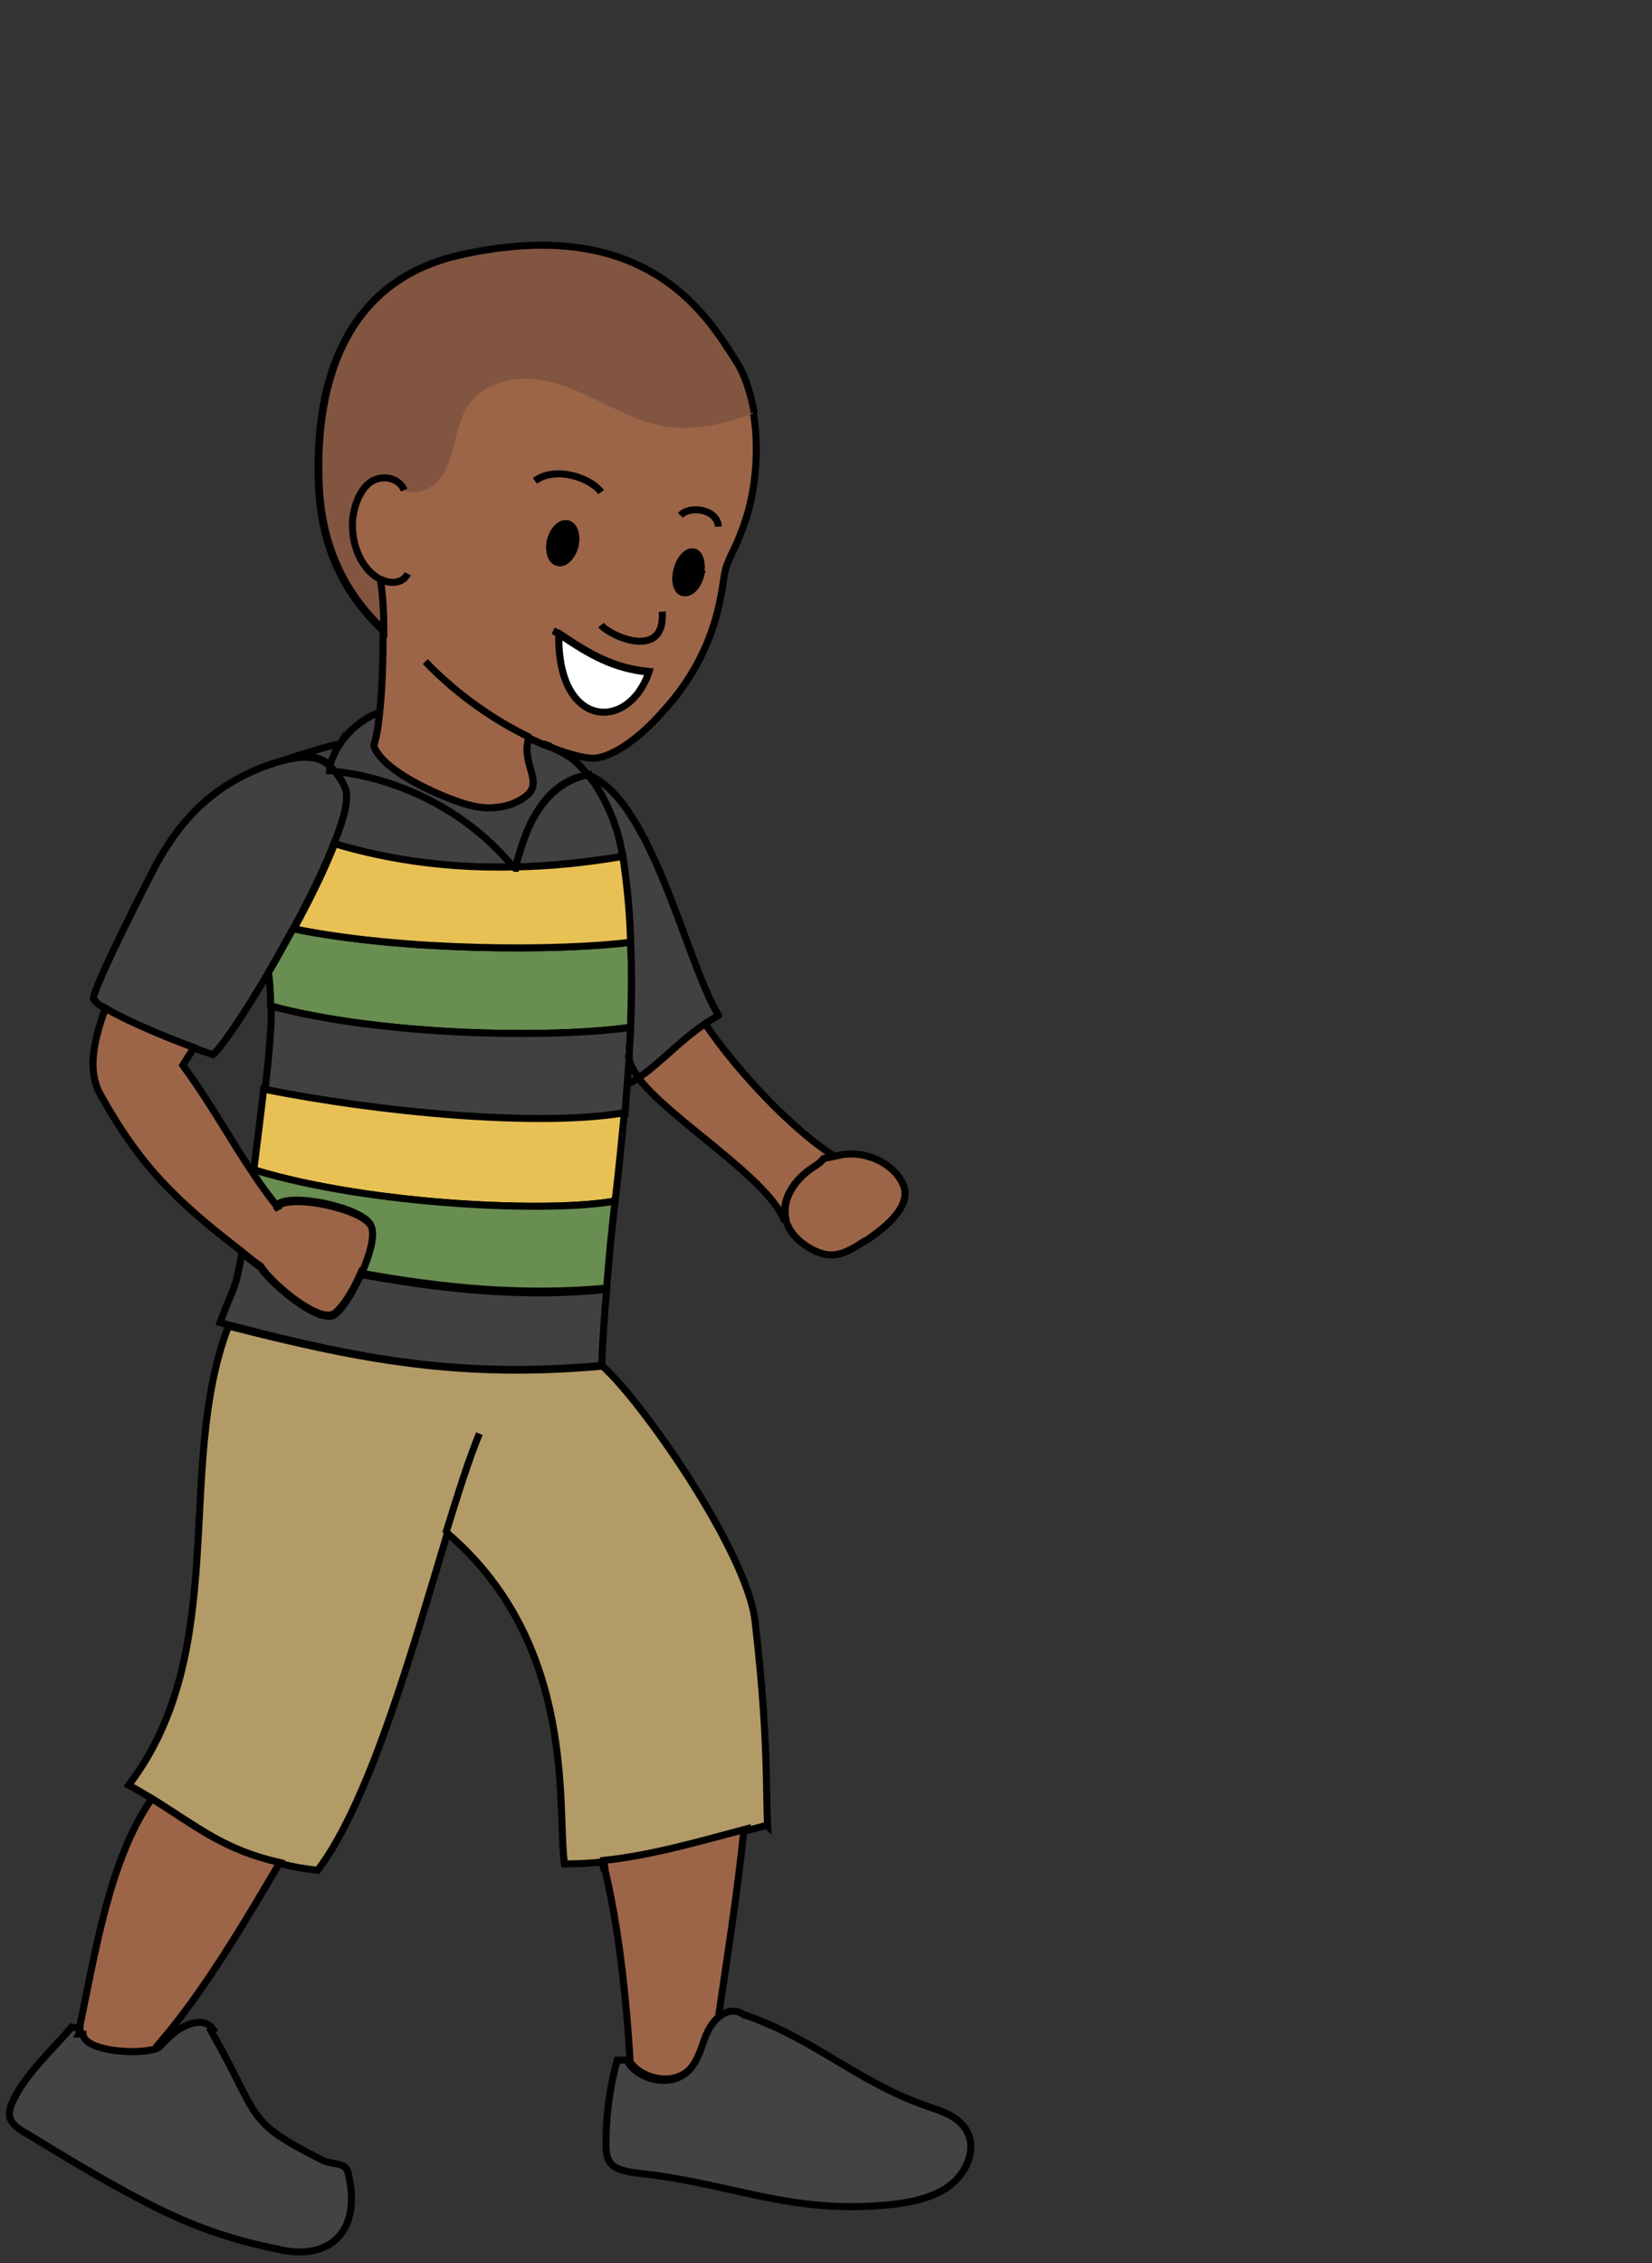 <?xml version="1.0" encoding="UTF-8"?><svg id="usa" xmlns="http://www.w3.org/2000/svg" width="235" height="321.9" viewBox="0 0 235 321.9"><rect x="0" y="0" width="235" height="321.9" fill="#333333" stroke="none"/><defs><style>.cls-1,.cls-2,.cls-3,.cls-4,.cls-5,.cls-6,.cls-7,.cls-8,.cls-9{stroke:#000;stroke-miterlimit:10;}.cls-2{fill:#698e51;}.cls-3{fill:#fff;}.cls-4{fill:#e8c155;}.cls-5{fill:#b39b68;}.cls-6{fill:#9c6547;}.cls-7{fill:#414141;}.cls-8{fill:#434343;}.cls-9{fill:none;}.cls-10{fill:#825541;stroke-width:0px;}</style></defs><path class="cls-5" d="M109.1,259.6c-1.1.3-2.2.6-3.2.8-7.5,1.9-13.5,3.7-20,4.4,0,0,0,0,0,0,0,0,0,0,0,0-1.8.2-3.7.3-5.6.3-1.1-7.8,1.9-31-16.5-46.9h-.2c-4.8,15.9-10.9,37.9-18.4,47.8-1.9-.2-3.6-.5-5.1-.9-7.9-1.8-11.7-5.1-18.2-9.1-1.1-.7-2.3-1.4-3.6-2.1,14.7-19.3,6.5-45.2,14.2-65.3h0c19.1,4.9,33.2,7.5,53.2,5.7,5.4,4.7,20.5,26.2,21.7,36.2,2,17.3,1.5,24.4,1.8,29.2Z"/><path class="cls-6" d="M107.2,58.8c-.4-2.8-1.2-5.3-2.5-7.2-4-6.2-12.5-21.4-39.5-15.2-18.7,4.2-20.3,22.5-19.9,32.5.3,8.2,3.2,15.2,9.2,20.8,0,3.9-.1,8.3-.5,11.6-.2,2.1-.5,3.7-.8,4.6v.3c1.5,3.9,11.1,7.8,13.9,8.4,2.8.7,6,.2,8-1.6,2-1.9-.7-4.2,0-7.6l.2-.4c1.1.5,2.1,1,3.1,1.3,3.1,1.2,5.4,1.7,6.5,1.5,4.4-.7,9.3-6.5,9.3-6.5,8.4-9.1,8.4-18.1,9-20.3.8-2.6,1.5-2.8,3-7.5,1.3-4.1,1.8-9.7,1-14.6ZM78.3,76.9c.4-1.5,1.4-2.6,2.4-2.4,1,.2,1.4,1.6,1.1,3.1-.4,1.5-1.4,2.6-2.4,2.4-1-.2-1.4-1.6-1.1-3.1ZM79.5,90.5l.2-.3c4.3,2.9,7.6,4.8,12.6,5.3-2.9,8.5-12.9,8-12.8-5ZM99.7,81.7c-.4,1.6-1.4,2.7-2.4,2.6s-1.4-1.6-1-3.2c.4-1.6,1.4-2.7,2.3-2.6s1.4,1.6,1,3.2Z"/><path class="cls-3" d="M92.3,95.6c-2.9,8.5-12.9,8-12.8-5l.2-.3c4.3,2.9,7.6,4.8,12.6,5.3Z"/><path class="cls-9" d="M75.4,104.9c-4.6-2.2-10.1-5.8-14.9-10.8"/><path class="cls-9" d="M102.2,74.9c-.2-2.6-4.2-3-5.4-1.6"/><path class="cls-9" d="M85.5,70c-1.4-2-6.5-3.8-9.4-1.6"/><path class="cls-9" d="M94.2,87c.5,7-7.4,3.5-8.7,1.9"/><path class="cls-1" d="M99.7,81.7c-.4,1.6-1.4,2.7-2.4,2.6s-1.4-1.6-1-3.2c.4-1.6,1.4-2.7,2.3-2.6s1.4,1.6,1,3.2Z"/><path class="cls-1" d="M81.8,77.6c-.4,1.5-1.4,2.6-2.4,2.4-1-.2-1.4-1.6-1.1-3.1.4-1.5,1.4-2.6,2.4-2.4,1,.2,1.4,1.6,1.1,3.1Z"/><path class="cls-9" d="M79.7,90.3c-.3-.2-.6-.4-1-.6"/><path class="cls-7" d="M47.5,120c-1.4,3.6-3.5,7.9-5.8,12.1-1.2,2.1-2.3,4.2-3.5,6.2-3.3,5.6-6.4,10.3-7.9,11.7-.9-.3-1.8-.6-2.8-1-5.1-1.9-10.2-4.1-12.6-5.6-.9-.5-1.4-1-1.6-1.3-.4-1,8.6-18.7,9.4-20,3.9-6.8,9.1-11.5,17.4-13.9.2,0,.4-.1.7-.2,0,0,.1,0,.2,0,2.7-.6,4.6-.3,6,1,0,.2-.1.4-.1.6.3,0,.5,0,.8,0,.5.7,1,1.5,1.5,2.5.6,1.3-.2,4.2-1.6,7.9Z"/><path class="cls-7" d="M47.7,109.6c-.3,0-.5,0-.8,0,0-.2,0-.4.1-.6.2.2.5.4.7.7Z"/><path class="cls-2" d="M89.7,146.1h0c-10.9,1.6-35.1,1.3-51.2-3,0-1.7-.1-3.3-.3-4.8,1.2-2,2.3-4.1,3.5-6.2,15.6,3.2,37.9,3.2,48,1.9h0c.2,4,.1,8,0,12.1Z"/><path class="cls-7" d="M89.7,146.1c0,1.5-.2,2.9-.2,4.4-.2,2.6-.4,5.3-.6,7.9h-.1c-12.2,1.9-34.7-.1-51.1-3.4h0c.5-4.3.9-8.3.9-11.9,16.1,4.3,40.2,4.6,51.2,3h0Z"/><path class="cls-4" d="M88.8,158.4c-.4,4.1-.8,8.3-1.3,12.4h0c-8.8,1.7-34.6.7-51.4-4.4.5-4,1-7.9,1.4-11.5h0c16.4,3.3,38.9,5.4,51.1,3.4h.1Z"/><path class="cls-2" d="M87.5,170.8c-.5,4.2-.9,8.3-1.2,12.4-11.8,1.1-23.2,0-34.8-2.1h-.2c1.2-2.8,2-5.6,1.4-6.9-1.1-2.4-11.4-4.7-13.4-2.8h0c-1.3-1.6-2.5-3.2-3.5-4.8l.4-.2c16.8,5.1,42.6,6.1,51.4,4.4h0Z"/><path class="cls-7" d="M86.3,183.3c-.3,3.6-.6,7.3-.7,10.9-20,1.8-34.2-.8-53.2-5.8-.4-.1-.8-.2-1.1-.3,2-5.4,2.1-4.2,3.1-9.8h0c.9.6,1.8,1.3,2.7,2,1.3,2.1,7.9,7.8,10.3,6.8,1-.5,2.7-3,3.9-5.8h.2c11.6,2.1,23,3.3,34.8,2.1Z"/><path class="cls-9" d="M38.2,138.3c0,0,0-.1,0-.2"/><path class="cls-6" d="M51.3,181.1c-1.2,2.8-2.9,5.3-3.9,5.8-2.4,1.1-9-4.6-10.3-6.8-1-.7-1.9-1.4-2.7-2.1-9.2-7.1-14.3-11.9-20.1-22.3-1.7-3-1.3-6.9.7-12.3,2.5,1.5,7.5,3.7,12.6,5.6-.8,1.3-.4.6-1.6,2.5,4.5,6.2,6.8,10.7,9.9,15.2,1,1.6,2.2,3.2,3.5,4.9h0c2-1.9,12.3.4,13.4,2.8.6,1.3-.2,4.1-1.4,6.8Z"/><path class="cls-9" d="M39.7,172.1c-.1-.2-.3-.3-.4-.5"/><path class="cls-7" d="M88.6,121.8c-5.2.8-10.2,1.4-15.3,1.5.8-2.8,1.6-5.6,3.2-8,1.6-2.5,4.2-4.6,7.2-5.1,2.3,2.9,4.1,7.1,4.7,10.6,0,.3.1.7.2,1Z"/><path class="cls-7" d="M102.2,144.4c-.6.4-1.2.7-1.8,1.2-3.7,2.6-6.8,5.9-9.5,7.7-.8-1-1.3-1.9-1.4-2.8,0-1.5.2-3,.2-4.4.2-4,.2-8.1,0-12.1-.1-4.1-.5-8.2-1.1-12.2,0-.3-.1-.7-.2-1-.6-3.5-2.4-7.7-4.7-10.6,9.1,3.7,13.8,26.4,18.5,34.2Z"/><path class="cls-9" d="M90.9,153.3c-.5.3-1,.6-1.5.8"/><path class="cls-6" d="M118.9,164.5c-3.2.6-.6-.2-3.3,1.6-2.6,1.6-4.5,4.5-3.9,7.3h-.2c-2.6-6.1-16.2-14.2-20.7-20.1,2.8-1.8,5.8-5.2,9.5-7.7,4.8,7.1,12.9,15.5,18.5,18.9Z"/><path class="cls-9" d="M89.4,150c0,.1,0,.3,0,.5"/><path class="cls-6" d="M123,176.5c-3,2-4.9,2.8-8,.9-1.5-.9-2.7-2.2-3.2-3.8,0-.1,0-.2,0-.3-.6-2.8,1.3-5.6,3.9-7.3,2.7-1.7,0-.9,3.3-1.6,3.6-1,7.9.8,9.4,3.9,1.5,3.1-2.3,6.2-5.3,8.2Z"/><path class="cls-9" d="M68.2,203.9c-1.4,3.3-3,8.4-4.8,14.2"/><path class="cls-9" d="M40.1,264.7c0,0,0,.2-.2.3"/><path class="cls-6" d="M22.8,290.8h0c0,0-.2.3-.2.3-1.2,1.2-10.5,1-10.9-1.7h-.6c0-.4.1-.7.2-1,2.2-10.3,4.2-23.9,10.3-32.6h0c6.5,4.1,10.3,7.3,18.2,9.1-5.1,8.7-10.9,18.5-17.2,25.8Z"/><path class="cls-9" d="M11.2,289.3c0,.1,0,.2,0,.3"/><path class="cls-9" d="M89.5,293.8h0c0,0,0-.2,0-.4"/><path class="cls-9" d="M86,266.3c0-.4-.2-.8-.3-1.2"/><path class="cls-6" d="M105.8,260.4c-.9,8.7-2,15.6-3.6,26.5-1.2,1.1-1.7,2.7-2.2,4.1-.5,1.5-1.2,3-2.6,3.9-2.4,1.6-6.3.6-7.8-1.7h0c0-.1,0-.3,0-.5-.2-3.4-1-16.1-3.5-26.6l-.2-1.5c6.5-.7,12.5-2.4,20-4.4Z"/><path class="cls-7" d="M48.4,105.8c-.6,1-1.1,2-1.4,3.1-1.4-1.3-3.3-1.7-6-1,2-.6,5.2-1.7,7.4-2.1Z"/><path class="cls-8" d="M134.8,311.1c-3.2,2.1-7.5,2.5-11.5,2.7-12.3.5-20.2-3.4-32.4-4.7-1.5-.2-3.1-.4-4-1.4-.6-.7-.7-1.7-.7-2.7,0-4,.5-8.1,1.6-12h1.6c0,0,0,.2,0,.4h0c1.5,2.3,5.4,3.3,7.8,1.7,1.4-.9,2.1-2.5,2.6-3.9.5-1.5,1-3,2.2-4.1,1.2-1.1,2.5-1.5,3.9-.5h.1c10.1,3.5,15.9,9.5,26,13,1.8.6,3.6,1.2,4.8,2.5,2.6,2.7,1,7-2.2,9.1Z"/><path class="cls-9" d="M30.5,288.9c0-.1-.2-.2-.2-.3"/><path class="cls-8" d="M40,320c-11.7-2.4-18.1-5.5-35.8-16.3-1.2-.7-2.5-1.4-2.8-2.6-.2-.9.2-1.8.6-2.6,1.8-3.7,5.5-7,8.2-10.2l1.2.2c0,.3-.1.6-.2.8h.6c.3,2.8,9.7,3,10.9,1.8l.2-.2c1.1-1.1,2.2-2.3,3.8-2.9,1.5-.6,2.8-.5,3.6.6l-.3.2c7.3,12.8,4.6,12.7,15.8,18.4,1.6.8,3.3.2,3.7,1.8,2,8-2.2,12.5-9.6,11Z"/><path class="cls-7" d="M73,123.3c-8.6.2-17.1-.8-25.5-3.3,1.5-3.7,2.2-6.6,1.6-7.9-.4-1-.9-1.8-1.5-2.5,9.9,1.1,19.2,6.1,25.4,13.6Z"/><path class="cls-7" d="M83.7,110.2c-3.1.4-5.6,2.5-7.2,5.1-1.6,2.4-2.4,5.3-3.2,8,0,0-.2,0-.3,0-6.2-7.5-15.5-12.5-25.4-13.6-.2-.3-.4-.5-.7-.7.3-1.1.8-2.2,1.4-3.1,1.3-2,3.3-3.7,5.7-4.6h0c-.2,2.1-.5,3.7-.8,4.6v.3c1.5,3.9,11.1,7.8,13.9,8.4,2.8.7,6,.2,8-1.6,2-1.9-.7-4.2,0-7.6l.2-.4c1.1.5,2.1,1,3.1,1.3h0c2.4,1,3.5,1.8,5.3,4Z"/><path class="cls-9" d="M78.4,106.2c-.3-.1-.7-.3-1.1-.4"/><path class="cls-10" d="M107.2,58.8c-3.9,1.4-8.1,2.5-12.3,1.9-3.4-.5-6.5-2.1-9.6-3.6-3.1-1.5-6.3-3-9.7-3.2-3.4-.2-7.1.9-9,3.8-1.1,1.6-1.5,3.6-2,5.5-.5,1.9-1,3.9-2.4,5.3-1.2,1.3-3.3,2-4.9,1.2h0c-.8-1.8-3.1-2.3-4.7-1.2-1.5,1-2.3,3.1-2.6,5-.4,3.5,1,7.4,3.9,8.9.3,1.7.5,4.3.5,7.2-6-5.6-8.9-12.6-9.2-20.8-.4-10,1.2-28.2,19.9-32.5,27-6.1,35.5,9,39.5,15.2,1.2,1.9,2,4.5,2.5,7.2Z"/><path class="cls-9" d="M54.6,89.6h0"/><path class="cls-9" d="M54.2,82.4c1.3.7,3.1.6,3.8-.8"/><path class="cls-9" d="M107.5,58.7c0,0-.1,0-.2,0"/><path class="cls-4" d="M89.8,134h0c-10.2,1.3-32.4,1.3-48-1.9,2.3-4.2,4.4-8.5,5.8-12.1,8.4,2.5,16.9,3.5,25.5,3.3,0,0,.1.2.2.2,0,0,0-.2,0-.2,5.1-.1,10.1-.6,15.3-1.5.6,4,1,8.1,1.1,12.2Z"/><path class="cls-9" d="M57.5,69.7c-.8-1.8-3.1-2.2-4.7-1.2-1.5,1-2.3,3.1-2.6,5-.4,3.5,1,7.4,3.9,8.9.3,1.7.5,4.3.5,7.2-6-5.6-8.9-12.6-9.2-20.8-.4-10,1.2-28.2,19.9-32.5,27-6.1,35.5,9,39.5,15.2,1.2,1.9,2,4.5,2.5,7.2"/></svg>